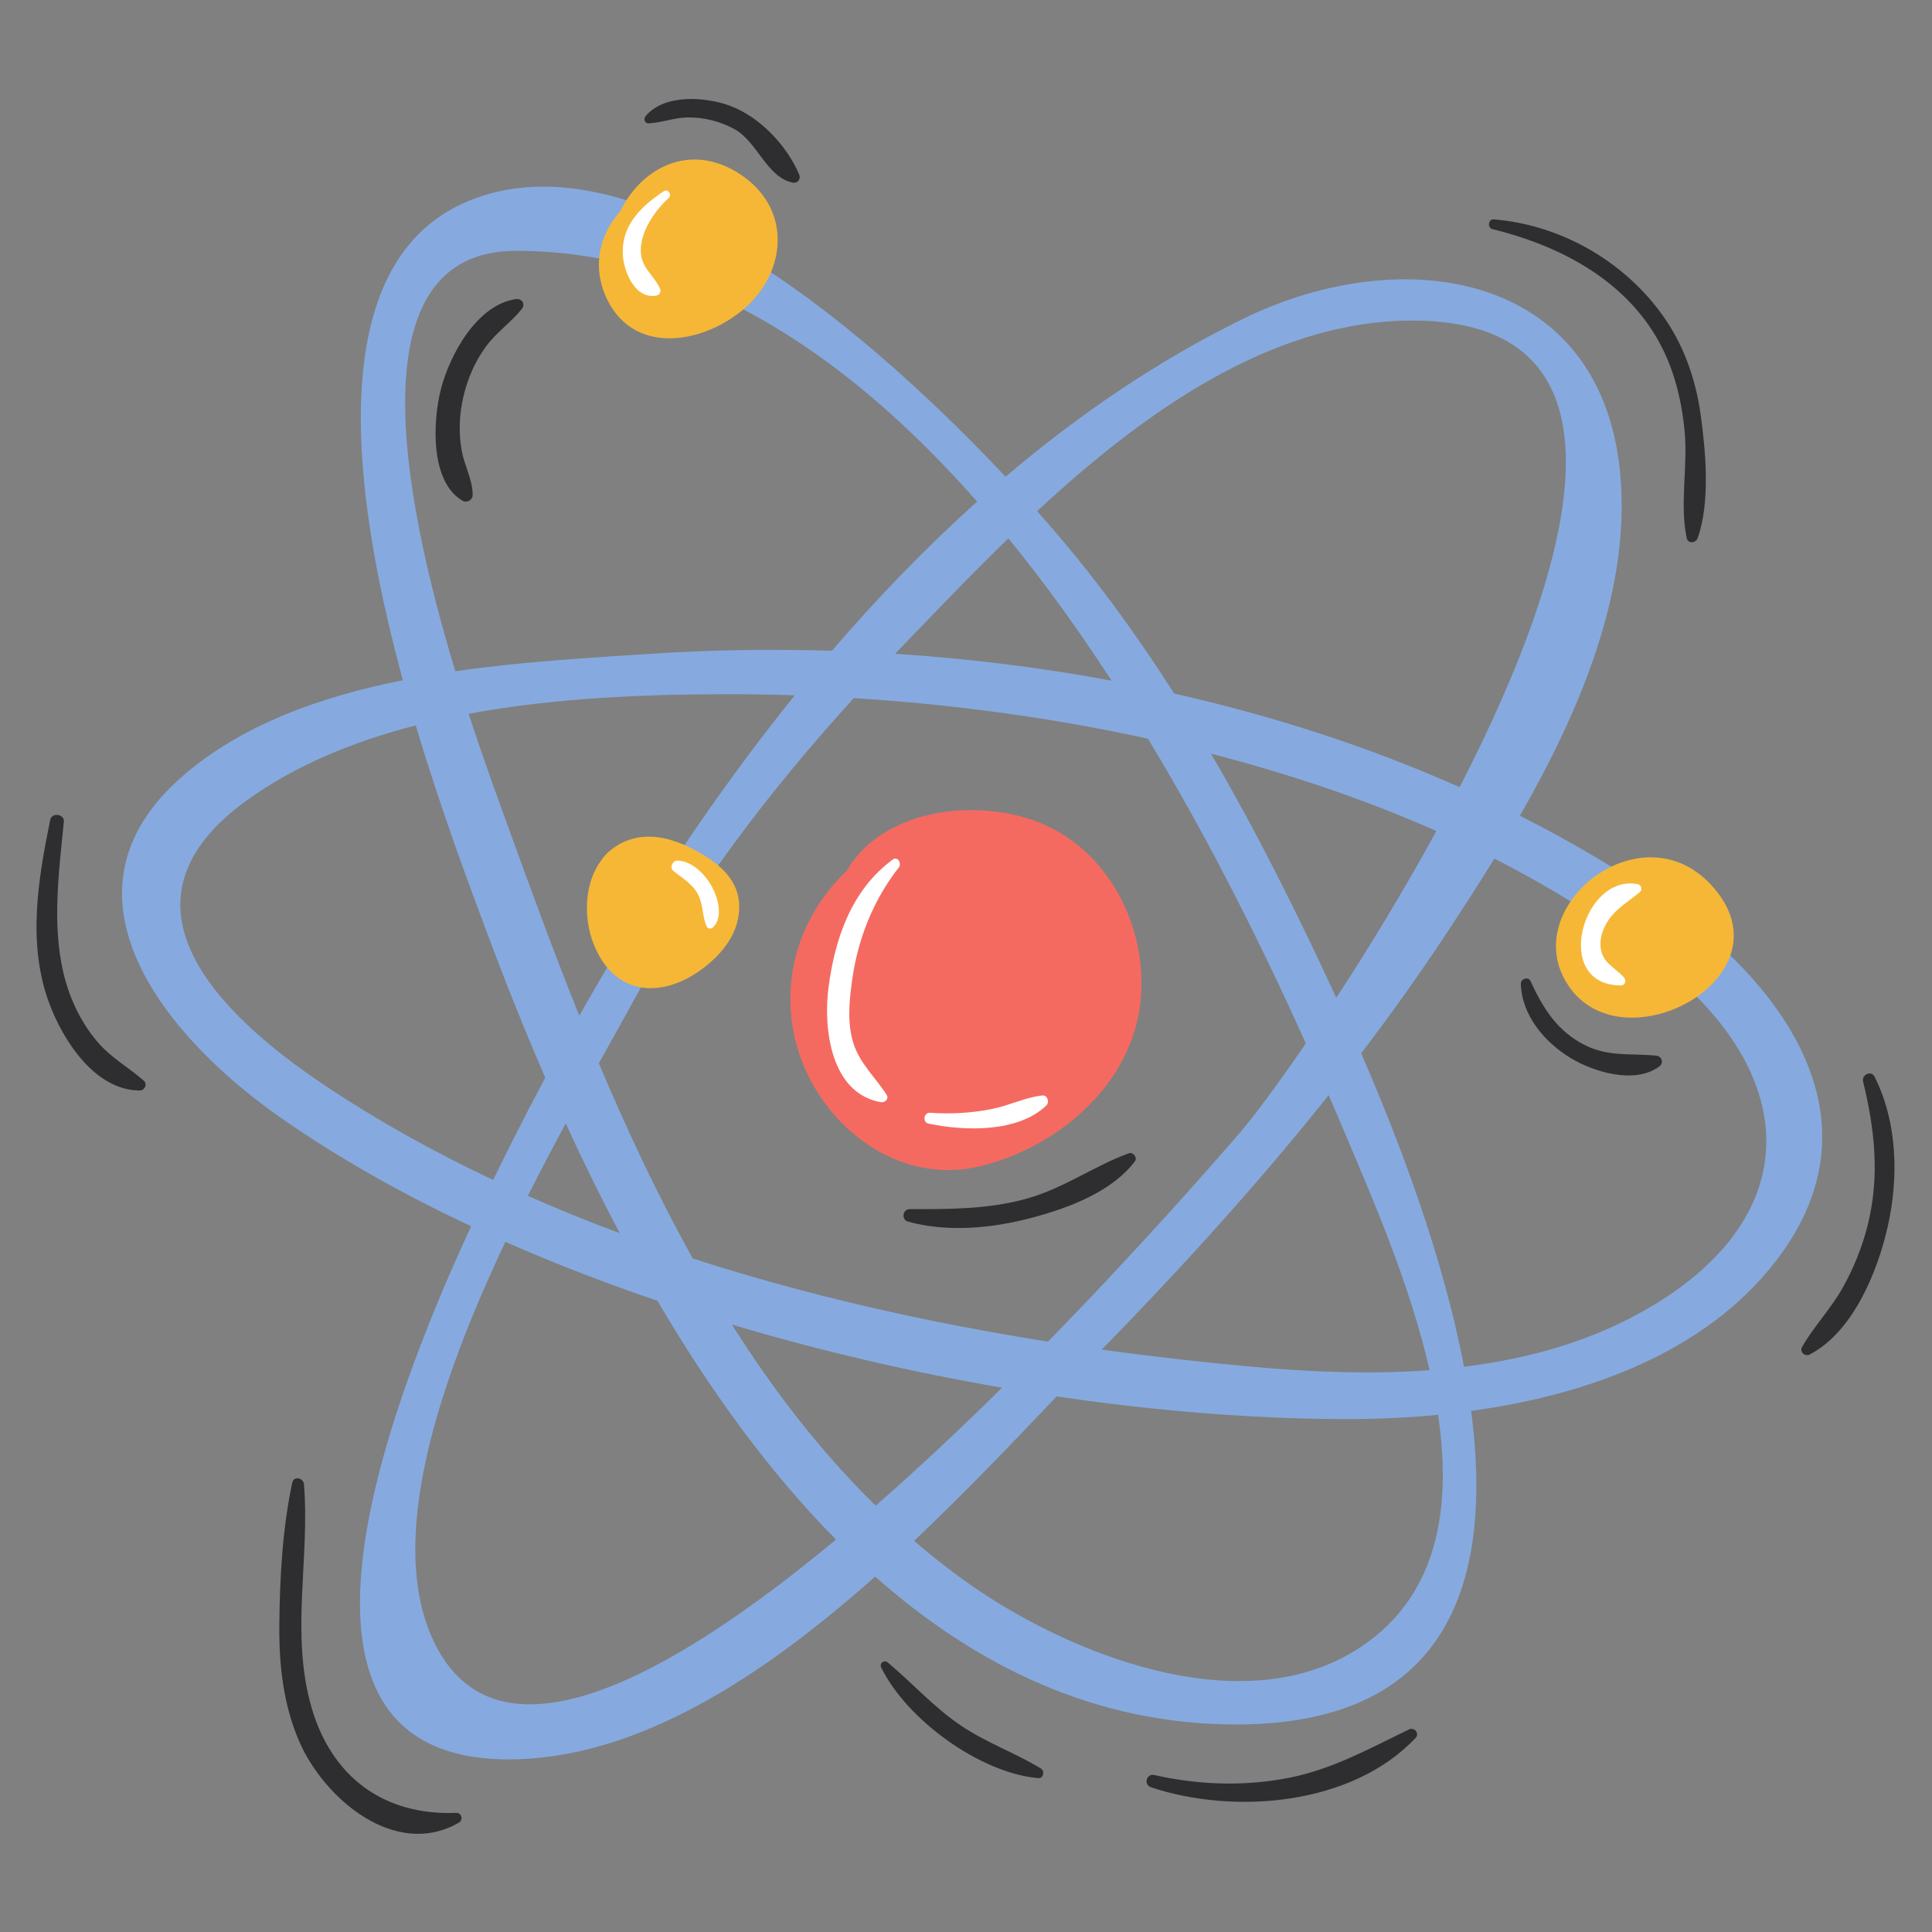 <svg xmlns="http://www.w3.org/2000/svg" xmlns:xlink="http://www.w3.org/1999/xlink" width="500" zoomAndPan="magnify" viewBox="0 0 375 375" height="500" preserveAspectRatio="xMidYMid meet" version="1.0"><rect x="0" y="0" width="375" height="375" fill="#808080" stroke="none"/><defs><clipPath id="47fd53479e"><path d="M 7.086 19.211 L 367.719 19.211 L 367.719 355.945 L 7.086 355.945 Z M 7.086 19.211 " clip-rule="nonzero"/></clipPath></defs><path fill="#86aadf" d="M 320.762 253.441 C 309.578 260.156 297.059 263.691 284.164 265.289 C 280.07 243.68 271.461 221.168 264.207 204.449 C 269.793 197.113 275.164 189.613 280.254 181.922 C 283.449 177.098 286.777 171.988 290.055 166.656 C 302.227 172.859 313.605 180.078 323.777 188.426 C 348.953 209.082 350.422 235.629 320.762 253.441 Z M 267.117 317.465 C 244.605 335.957 208.688 321.855 188.219 307.508 C 184.465 304.875 180.879 302.051 177.422 299.082 C 187.422 289.629 196.73 279.816 205.102 271.043 C 224.828 273.957 244.047 275.441 261.691 275.441 C 267.297 275.441 273.168 275.188 279.129 274.613 C 281.598 291.324 279.555 307.246 267.117 317.465 Z M 84.176 318.555 C 74.922 299.043 85.125 268.457 98.094 241.039 C 107.582 245.223 117.473 249.039 127.609 252.484 C 137.52 269.379 149.016 285.449 162.27 298.828 C 129.406 326.137 96.234 343.984 84.176 318.555 Z M 63.098 210.711 C 41.98 196.613 20.469 175.027 48.066 155.23 C 57.535 148.441 68.773 143.867 80.699 140.801 C 85.699 157.57 91.281 172.34 94.629 181.312 C 97.922 190.121 101.645 199.523 105.836 209.172 C 103.656 213.262 101.543 217.34 99.5 221.402 C 98.477 223.441 97.18 226.027 95.715 229.031 C 84.324 223.652 73.383 217.582 63.098 210.711 Z M 100.16 48.684 C 134.895 48.684 164.793 69.137 189.66 97.355 C 179.715 106.285 170.32 116.023 161.473 126.316 C 149.594 125.949 137.797 126.148 126.215 126.906 C 114.602 127.668 101.453 128.398 88.375 130.293 C 77.992 95.977 68.914 48.684 100.16 48.684 Z M 259.375 193.68 C 251.961 177.605 244.023 161.621 235.043 146.281 C 250.117 150.176 264.875 155.129 278.801 161.301 C 272.383 173.055 265.551 184.215 259.375 193.68 Z M 195.723 104.5 C 202.852 113.223 209.531 122.543 215.762 132.121 C 201.844 129.52 187.77 127.805 173.742 126.898 C 174.074 126.559 174.398 126.211 174.727 125.871 C 181.16 119.195 188.184 111.805 195.723 104.5 Z M 112.441 197.152 C 107.617 185.148 103.223 173.172 99.043 161.621 C 97.426 157.148 94.297 148.777 90.965 138.547 C 108.109 135.367 126.012 134.746 141.707 134.746 C 145.832 134.746 150.027 134.824 154.27 134.961 C 138.445 154.559 124.504 175.82 112.441 197.152 Z M 120.293 239.355 C 114.254 237.113 108.301 234.699 102.453 232.113 C 104.91 227.242 107.391 222.527 109.809 218.062 C 113.047 225.133 116.539 232.273 120.293 239.355 Z M 134.461 244.27 C 127.66 232.047 121.664 219.258 116.234 206.375 C 118.824 201.727 121.184 197.535 123.137 193.953 C 134.75 172.633 149.43 153.41 165.715 135.504 C 184.332 136.66 203.711 139.203 222.816 143.375 C 234.984 163.496 245.215 184.184 253.465 202.52 C 247.68 210.969 242.957 217.23 240.477 220.086 C 235.609 225.68 221.441 241.977 203.41 260.406 C 180.297 256.758 156.938 251.551 134.461 244.27 Z M 142.059 257.094 C 159.305 262.246 177.027 266.348 194.504 269.352 C 186.703 277.051 178.406 284.879 169.973 292.254 C 159.359 281.852 150.16 269.926 142.059 257.094 Z M 261.078 220.008 C 266.059 231.828 273.578 248.855 277.484 265.949 C 265.973 266.805 254.297 266.301 243.133 265.293 C 233.512 264.426 223.719 263.324 213.852 261.953 C 229.246 246.191 244.152 229.824 257.898 212.555 C 259 215.102 260.066 217.594 261.078 220.008 Z M 274.148 62.219 C 319.074 62.219 305.52 109.645 283.316 152.789 C 265.645 144.93 246.992 138.922 227.91 134.617 C 220.258 122.633 211.863 111.156 202.43 100.488 C 202.062 100.07 201.684 99.645 201.297 99.211 C 222.32 79.727 247.023 62.219 274.148 62.219 Z M 321.27 173.699 C 312.883 168.031 304.094 162.926 295.008 158.332 C 306.535 138.223 316.098 115.633 314.613 93.57 C 311.883 53.016 272.828 46.445 241.273 61.891 C 224.816 69.949 209.453 80.398 195.18 92.535 C 170.809 66.613 125.504 26.121 92.121 38.535 C 62.621 49.5 67.859 94.008 78.199 132.031 C 62.23 135.215 47 140.645 35.52 150.574 C 9.152 173.379 32.012 201.148 54.066 216.652 C 65.273 224.535 77.895 231.66 91.445 238.016 C 74.836 273.914 49.316 341.488 98.684 341.492 C 123.676 341.492 148.16 325.324 169.863 306.016 C 189.496 323.391 212.688 334.719 239.941 334.719 C 281.645 334.719 289.812 306.402 285.547 273.859 C 308.176 270.75 331.137 262.504 344.852 244.559 C 366.02 216.863 345.562 190.109 321.27 173.699 " fill-opacity="1" fill-rule="nonzero"/><path fill="#f46a61" d="M 221.34 194.684 C 219.516 210.676 205.285 222.719 190.199 226.375 C 173.508 230.418 157.875 217.34 154.266 201.438 C 151.484 189.184 155.68 177.215 164.34 169.047 C 171.488 156.496 191 154.633 203.145 160.258 C 215.957 166.199 222.91 180.926 221.34 194.684 " fill-opacity="1" fill-rule="nonzero"/><g clip-path="url(#47fd53479e)"><path fill="#2e2e30" d="M 321.461 204.902 C 315.98 204.367 311.637 205.293 306.551 202.277 C 301.801 199.461 299.32 195.309 297.074 190.422 C 296.648 189.496 295.176 189.98 295.199 190.934 C 295.34 197.02 299.785 202.266 304.777 205.312 C 309.324 208.09 317.273 210.492 322.035 207.031 C 322.973 206.352 322.617 205.016 321.461 204.902 Z M 219.102 223.848 C 212.293 226.348 206.449 230.652 199.332 232.641 C 191.773 234.75 184.324 234.695 176.57 234.695 C 175.188 234.695 174.895 236.742 176.242 237.113 C 184.02 239.254 192.637 238.402 200.352 236.348 C 207.332 234.488 215.816 231.355 220.289 225.398 C 220.836 224.672 219.926 223.547 219.102 223.848 Z M 141.652 20.52 C 136.875 18.758 128.918 18.207 125.305 22.547 C 124.887 23.051 125.121 23.973 125.879 23.938 C 128.434 23.828 130.832 22.844 133.41 22.793 C 136.566 22.742 139.82 23.543 142.578 25.074 C 147.023 27.535 148.867 34.473 153.891 35.441 C 154.879 35.629 155.488 34.727 155.113 33.852 C 152.691 28.199 147.473 22.664 141.652 20.52 Z M 100.148 58.051 C 92.543 59.156 87.305 68.863 85.578 75.551 C 84.012 81.633 83.414 93.48 89.781 97.191 C 90.633 97.688 91.742 97.051 91.742 96.062 C 91.738 93.133 90.18 90.453 89.641 87.582 C 88.969 84.004 89.145 80.301 89.996 76.77 C 90.805 73.406 92.199 70.203 94.223 67.391 C 96.258 64.566 99.129 62.648 101.277 59.984 C 102.031 59.047 101.316 57.879 100.148 58.051 Z M 363.844 208.969 C 363.207 207.703 361.305 208.605 361.621 209.906 C 363.895 219.215 364.883 228.316 362.531 237.738 C 361.449 242.078 359.773 246.234 357.566 250.121 C 355.293 254.121 352.07 257.461 349.789 261.426 C 349.23 262.395 350.328 263.398 351.27 262.906 C 359.68 258.516 364.43 246.836 366.402 238.09 C 368.562 228.543 368.301 217.844 363.844 208.969 Z M 322.355 60.707 C 314.738 50.391 302.699 43.633 289.945 42.578 C 288.855 42.484 288.648 44.215 289.691 44.473 C 301.793 47.449 313.648 53.344 320.652 64.078 C 324.531 70.027 326.352 76.855 327 83.879 C 327.617 90.598 326 97.934 327.395 104.465 C 327.637 105.602 329.172 105.41 329.508 104.465 C 331.969 97.52 331.102 87.754 330.105 80.551 C 329.117 73.387 326.672 66.543 322.355 60.707 Z M 273.477 335.684 C 265.82 339.383 258.637 343.414 250.18 345.074 C 241.586 346.762 232.582 346.48 224.059 344.531 C 222.512 344.176 221.906 346.406 223.406 346.906 C 239.594 352.309 262.418 350.43 274.754 337.34 C 275.602 336.441 274.539 335.168 273.477 335.684 Z M 202.023 343.254 C 196.988 340.199 191.422 338.25 186.504 334.926 C 181.227 331.359 177.156 326.746 172.328 322.691 C 171.617 322.098 170.629 322.828 171.051 323.68 C 176.008 333.793 190.227 344.148 201.516 345.133 C 202.555 345.223 202.824 343.738 202.023 343.254 Z M 88.586 351.875 C 74.59 352.449 64.395 344.988 60.461 331.402 C 56.336 317.148 60.168 302.543 59 288.078 C 58.902 286.859 57.023 286.41 56.73 287.77 C 54.82 296.656 54.309 306.32 54.215 315.395 C 54.141 323.125 54.984 330.863 58.082 338.012 C 62.828 348.977 76.637 360.965 89.098 353.754 C 89.938 353.266 89.602 351.836 88.586 351.875 Z M 27.938 209.789 C 28.664 210.438 28.07 211.66 27.164 211.664 C 18.402 211.68 12.113 201.793 9.473 194.512 C 5.305 183.012 7.387 170.762 9.746 159.129 C 10.047 157.641 12.543 157.98 12.395 159.488 C 11.387 169.66 9.891 180.695 12.797 190.676 C 14.055 195 16.203 199.148 19.188 202.531 C 21.734 205.422 25.086 207.258 27.938 209.789 " fill-opacity="1" fill-rule="nonzero"/></g><path fill="#f6b737" d="M 135.664 165.438 C 131.562 163.109 126.789 161.438 122.129 163.004 C 120.18 163.656 117.926 165.098 116.734 166.965 C 113.504 171.156 113.141 177.898 115.199 183.176 C 119.137 193.262 128.395 194.027 136.453 187.957 C 140.363 185.016 143.625 180.848 143.48 175.711 C 143.344 170.758 139.656 167.707 135.664 165.438 Z M 333.457 173.336 C 319.688 155.27 293.199 176.484 304.934 192.016 C 315.77 206.359 346.199 190.051 333.457 173.336 Z M 143.949 60.328 C 135.844 66.926 122.543 68.914 117.543 57.453 C 114.902 51.395 116.508 45.387 120.352 41.074 C 124.883 31.75 135.117 27.375 144.652 34.52 C 153.852 41.41 152.418 53.434 143.949 60.328 " fill-opacity="1" fill-rule="nonzero"/><path fill="#ffffff" d="M 131.52 167.039 C 130.559 166.992 129.895 168.391 130.691 169.035 C 132.531 170.535 134.422 171.5 135.547 173.738 C 136.523 175.688 136.293 177.953 137.188 179.863 C 137.402 180.32 138.051 180.324 138.371 180.016 C 140.422 178.055 139.375 174.34 138.219 172.176 C 136.91 169.742 134.43 167.168 131.52 167.039 Z M 318.316 173.137 C 318.824 172.707 318.559 171.75 317.918 171.625 C 307.188 169.469 301.117 191.25 314.629 191.273 C 315.438 191.273 315.719 190.336 315.246 189.777 C 314.312 188.668 313.129 187.957 312.121 186.938 C 310.172 184.969 310.348 182.105 311.535 179.742 C 313.113 176.594 315.762 175.277 318.316 173.137 Z M 128.859 37.109 C 124.512 39.98 120.672 43.621 120.879 49.277 C 121.008 52.676 123.289 58.25 127.504 57.348 C 128.152 57.211 128.336 56.457 128.082 55.934 C 126.727 53.148 124.258 51.883 124.379 48.32 C 124.508 44.594 127.207 40.816 129.832 38.367 C 130.488 37.754 129.625 36.602 128.859 37.109 Z M 202.309 212.633 C 199 212.992 195.953 214.555 192.68 215.223 C 188.66 216.047 184.574 216.266 180.488 215.988 C 179.293 215.91 179.027 217.836 180.203 218.086 C 187.105 219.562 197.621 219.879 203.105 214.555 C 203.754 213.926 203.309 212.523 202.309 212.633 Z M 174.457 168.379 C 169.555 174.609 166.574 182.105 165.445 189.926 C 164.855 194.016 164.383 198.504 165.648 202.512 C 166.875 206.398 169.938 209.148 172.094 212.492 C 172.598 213.273 171.766 214.066 170.988 213.934 C 161.203 212.238 159.777 199.539 160.816 191.641 C 162.074 182.094 165.289 172.723 173.273 166.844 C 174.254 166.121 175.074 167.594 174.457 168.379 " fill-opacity="1" fill-rule="nonzero"/></svg>